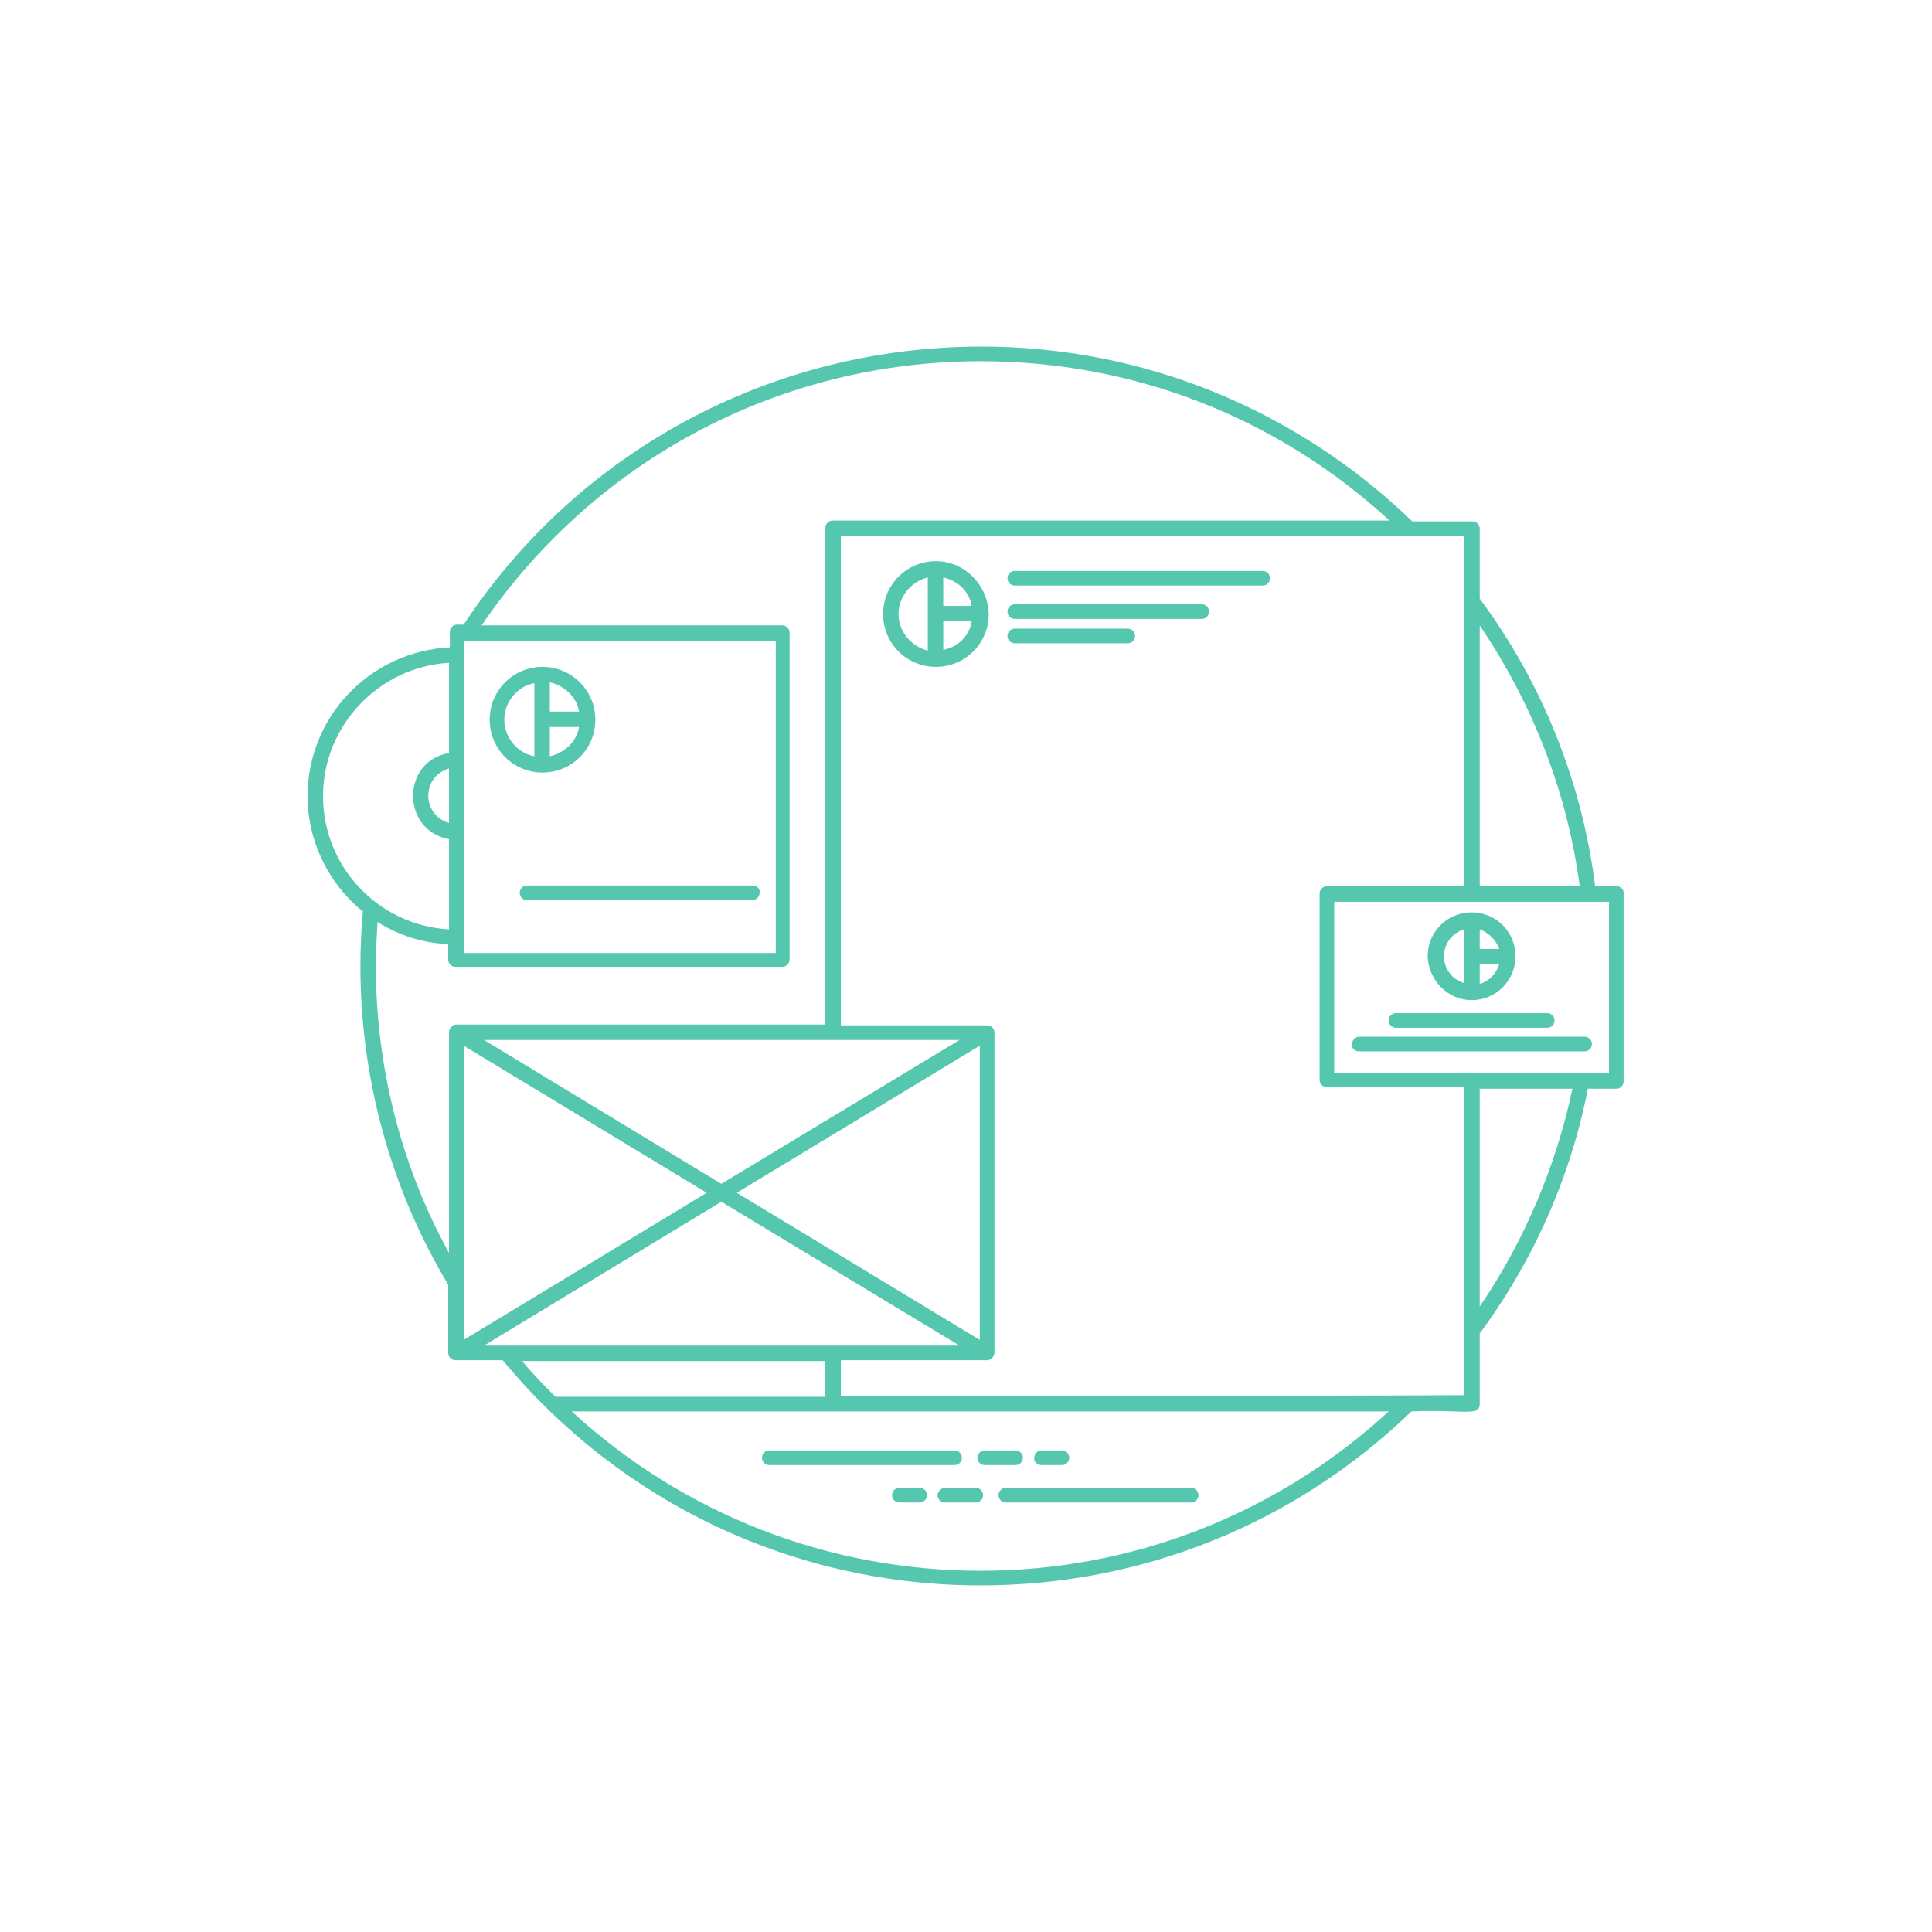 <svg xmlns="http://www.w3.org/2000/svg" xmlns:xlink="http://www.w3.org/1999/xlink" width="100" height="100">
    <svg xmlns="http://www.w3.org/2000/svg" fill="#54c7ae" transform="matrix(.69 0 0 .69 15.5 15.5)" viewBox="0 0 164 164">
        <path d="M36.4 51.7c0-3.6-2.9-6.5-6.5-6.5s-6.5 2.9-6.5 6.5 2.9 6.5 6.5 6.5 6.5-2.9 6.5-6.5zm-5.6 4.5v-3.6h3.6c-.3 1.8-1.8 3.2-3.6 3.6zm3.6-5.5h-3.6v-3.6c1.8.4 3.3 1.8 3.6 3.6zm-9.2 1c0-2.2 1.6-4.1 3.7-4.5v9c-2.1-.4-3.7-2.3-3.7-4.5zM56.9 142.5c0 .5.4.9.9.9h22.8c.5 0 .9-.4.9-.9s-.4-.9-.9-.9H57.8c-.5 0-.9.4-.9.9zM84.3 143.4h3.8c.5 0 .9-.4.9-.9s-.4-.9-.9-.9h-3.8c-.5 0-.9.4-.9.9s.4.9.9.9zM91.3 143.4h2.5c.5 0 .9-.4.9-.9s-.4-.9-.9-.9h-2.5c-.5 0-.9.4-.9.9-.1.5.4.9.9.9zM86 147.1c0 .5.4.9.9.9h22.8c.5 0 .9-.4.9-.9s-.4-.9-.9-.9H86.9c-.5 0-.9.4-.9.9zM78.5 147.1c0 .5.4.9.9.9h3.8c.5 0 .9-.4.9-.9s-.4-.9-.9-.9h-3.8c-.4 0-.9.4-.9.9zM76.3 146.2h-2.5c-.5 0-.9.4-.9.9s.4.9.9.9h2.5c.5 0 .9-.4.9-.9s-.4-.9-.9-.9zM78.3 32.2c-3.6 0-6.5 2.9-6.5 6.5s2.9 6.5 6.5 6.5 6.5-2.9 6.5-6.5c-.1-3.6-3-6.5-6.5-6.5zm4.4 5.5h-3.5v-3.5c1.8.4 3.2 1.7 3.5 3.5zm-9 1c0-2.2 1.6-4 3.6-4.5v9c-2-.5-3.6-2.3-3.6-4.5zm5.5 4.4v-3.5h3.5c-.3 1.8-1.7 3.2-3.5 3.5z"/>
        <path d="M162.1 72.2h-2.7c-1.6-12.8-6.5-25-14.2-35.4v-8.6c0-.5-.4-.9-.9-.9h-7.4c-14.3-13.8-33.1-21.5-53-21.5-25.8 0-49.6 12.8-63.7 34.2h-.8c-.5 0-.9.4-.9.9v1.9C8.7 43.3 1 51.3 1 61.1 1 66.8 3.7 72 7.8 75.3c-.2 2.2-.3 4.5-.3 6.7 0 13.8 3.7 27.4 10.8 39.2v8.4c0 .5.4.9.9.9H25c14.6 17.6 35.9 27.7 58.8 27.7 19.9 0 38.7-7.6 53-21.4 6.1-.3 8.4.7 8.4-.9v-8.7c6.6-8.9 11.2-19.3 13.3-30.1h3.5c.5 0 .9-.4.9-.9v-23c.1-.5-.3-1-.8-1zm-4.6 0h-12.3V40.1c6.5 9.6 10.8 20.6 12.3 32.1zM18.4 64.4c-3.4-1-3.4-5.7 0-6.7v6.7zm1.8 14.1V56.7 42h38.4v38.4H20.2v-1.9zM2.9 61.1c0-8.7 6.9-15.9 15.5-16.4v11.1c-5.9 1-5.9 9.5 0 10.6v11.1C9.7 77 2.9 69.8 2.9 61.1zM9.4 82c0-1.8.1-3.6.2-5.4 2.6 1.6 5.5 2.6 8.7 2.7v1.9c0 .5.4.9.9.9h40.2c.5 0 .9-.4.9-.9V41c0-.5-.4-.9-.9-.9h-37C36.3 19.7 59.1 7.6 83.8 7.6c18.8 0 36.5 6.9 50.3 19.6H65.6c-.5 0-.9.4-.9.9v61.1H19.3c-.5 0-.9.5-.9.9v27.2c-5.9-10.7-9-22.9-9-35.3zm74.3 46l-29.9-18.1 29.9-18.1V128zM20.2 91.8l29.9 18.1L20.2 128V91.8zm31.7 17L22.7 91.1h58.5l-29.3 17.7zm0 2.2l29.3 17.7H22.7L51.9 111zm12.8 19.6v4.4H31.5c-1.4-1.4-2.8-2.8-4.1-4.4h37.3zm19.1 25.8c-18.8 0-36.6-7-50.3-19.6H134c-13.7 12.6-31.5 19.6-50.2 19.6zm-17.2-21.5v-4.4h18c.5 0 .9-.5.9-.9V90.2c0-.5-.4-.9-.9-.9h-18V29.1h76.7v43.1h-16.9c-.5 0-.9.4-.9.9V96c0 .5.4.9.9.9h16.9v37.9c-14.5.1-63 .1-76.7.1zm78.6-11V97.1h11.4c-2 9.5-5.9 18.7-11.4 26.8zm15.9-28.7h-33.8V74.1h33.8v21.1z"/>
        <path d="M144.2 86.2c3 0 5.4-2.4 5.4-5.4 0-3-2.4-5.4-5.4-5.4s-5.4 2.4-5.4 5.4c.1 3 2.5 5.4 5.4 5.4zm1-2v-2.4h2.4c-.4 1.2-1.3 2.1-2.4 2.4zm2.4-4.3h-2.4v-2.4c1.1.4 2 1.3 2.4 2.4zm-4.3-2.4v6.6c-1.5-.4-2.5-1.8-2.5-3.3 0-1.5 1-2.9 2.5-3.3zM134.9 89.6h18.6c.5 0 .9-.4.9-.9s-.4-.9-.9-.9h-18.6c-.5 0-.9.4-.9.9s.4.9.9.9zM130.4 92.5h27.7c.5 0 .9-.4.9-.9s-.4-.9-.9-.9h-27.7c-.5 0-.9.4-.9.9-.1.5.3.9.9.9zM118.5 33.4H88c-.5 0-.9.4-.9.9s.4.9.9.9h30.5c.5 0 .9-.4.9-.9s-.4-.9-.9-.9zM111 37.5H88c-.5 0-.9.4-.9.9s.4.9.9.9h23c.5 0 .9-.4.9-.9s-.4-.9-.9-.9zM101.9 40.5H88c-.5 0-.9.4-.9.9s.4.9.9.9h13.9c.5 0 .9-.4.9-.9s-.4-.9-.9-.9zM55.7 72.1H28c-.5 0-.9.4-.9.9s.4.9.9.9h27.7c.5 0 .9-.4.9-.9.1-.5-.3-.9-.9-.9z"/>
    </svg>
</svg>
